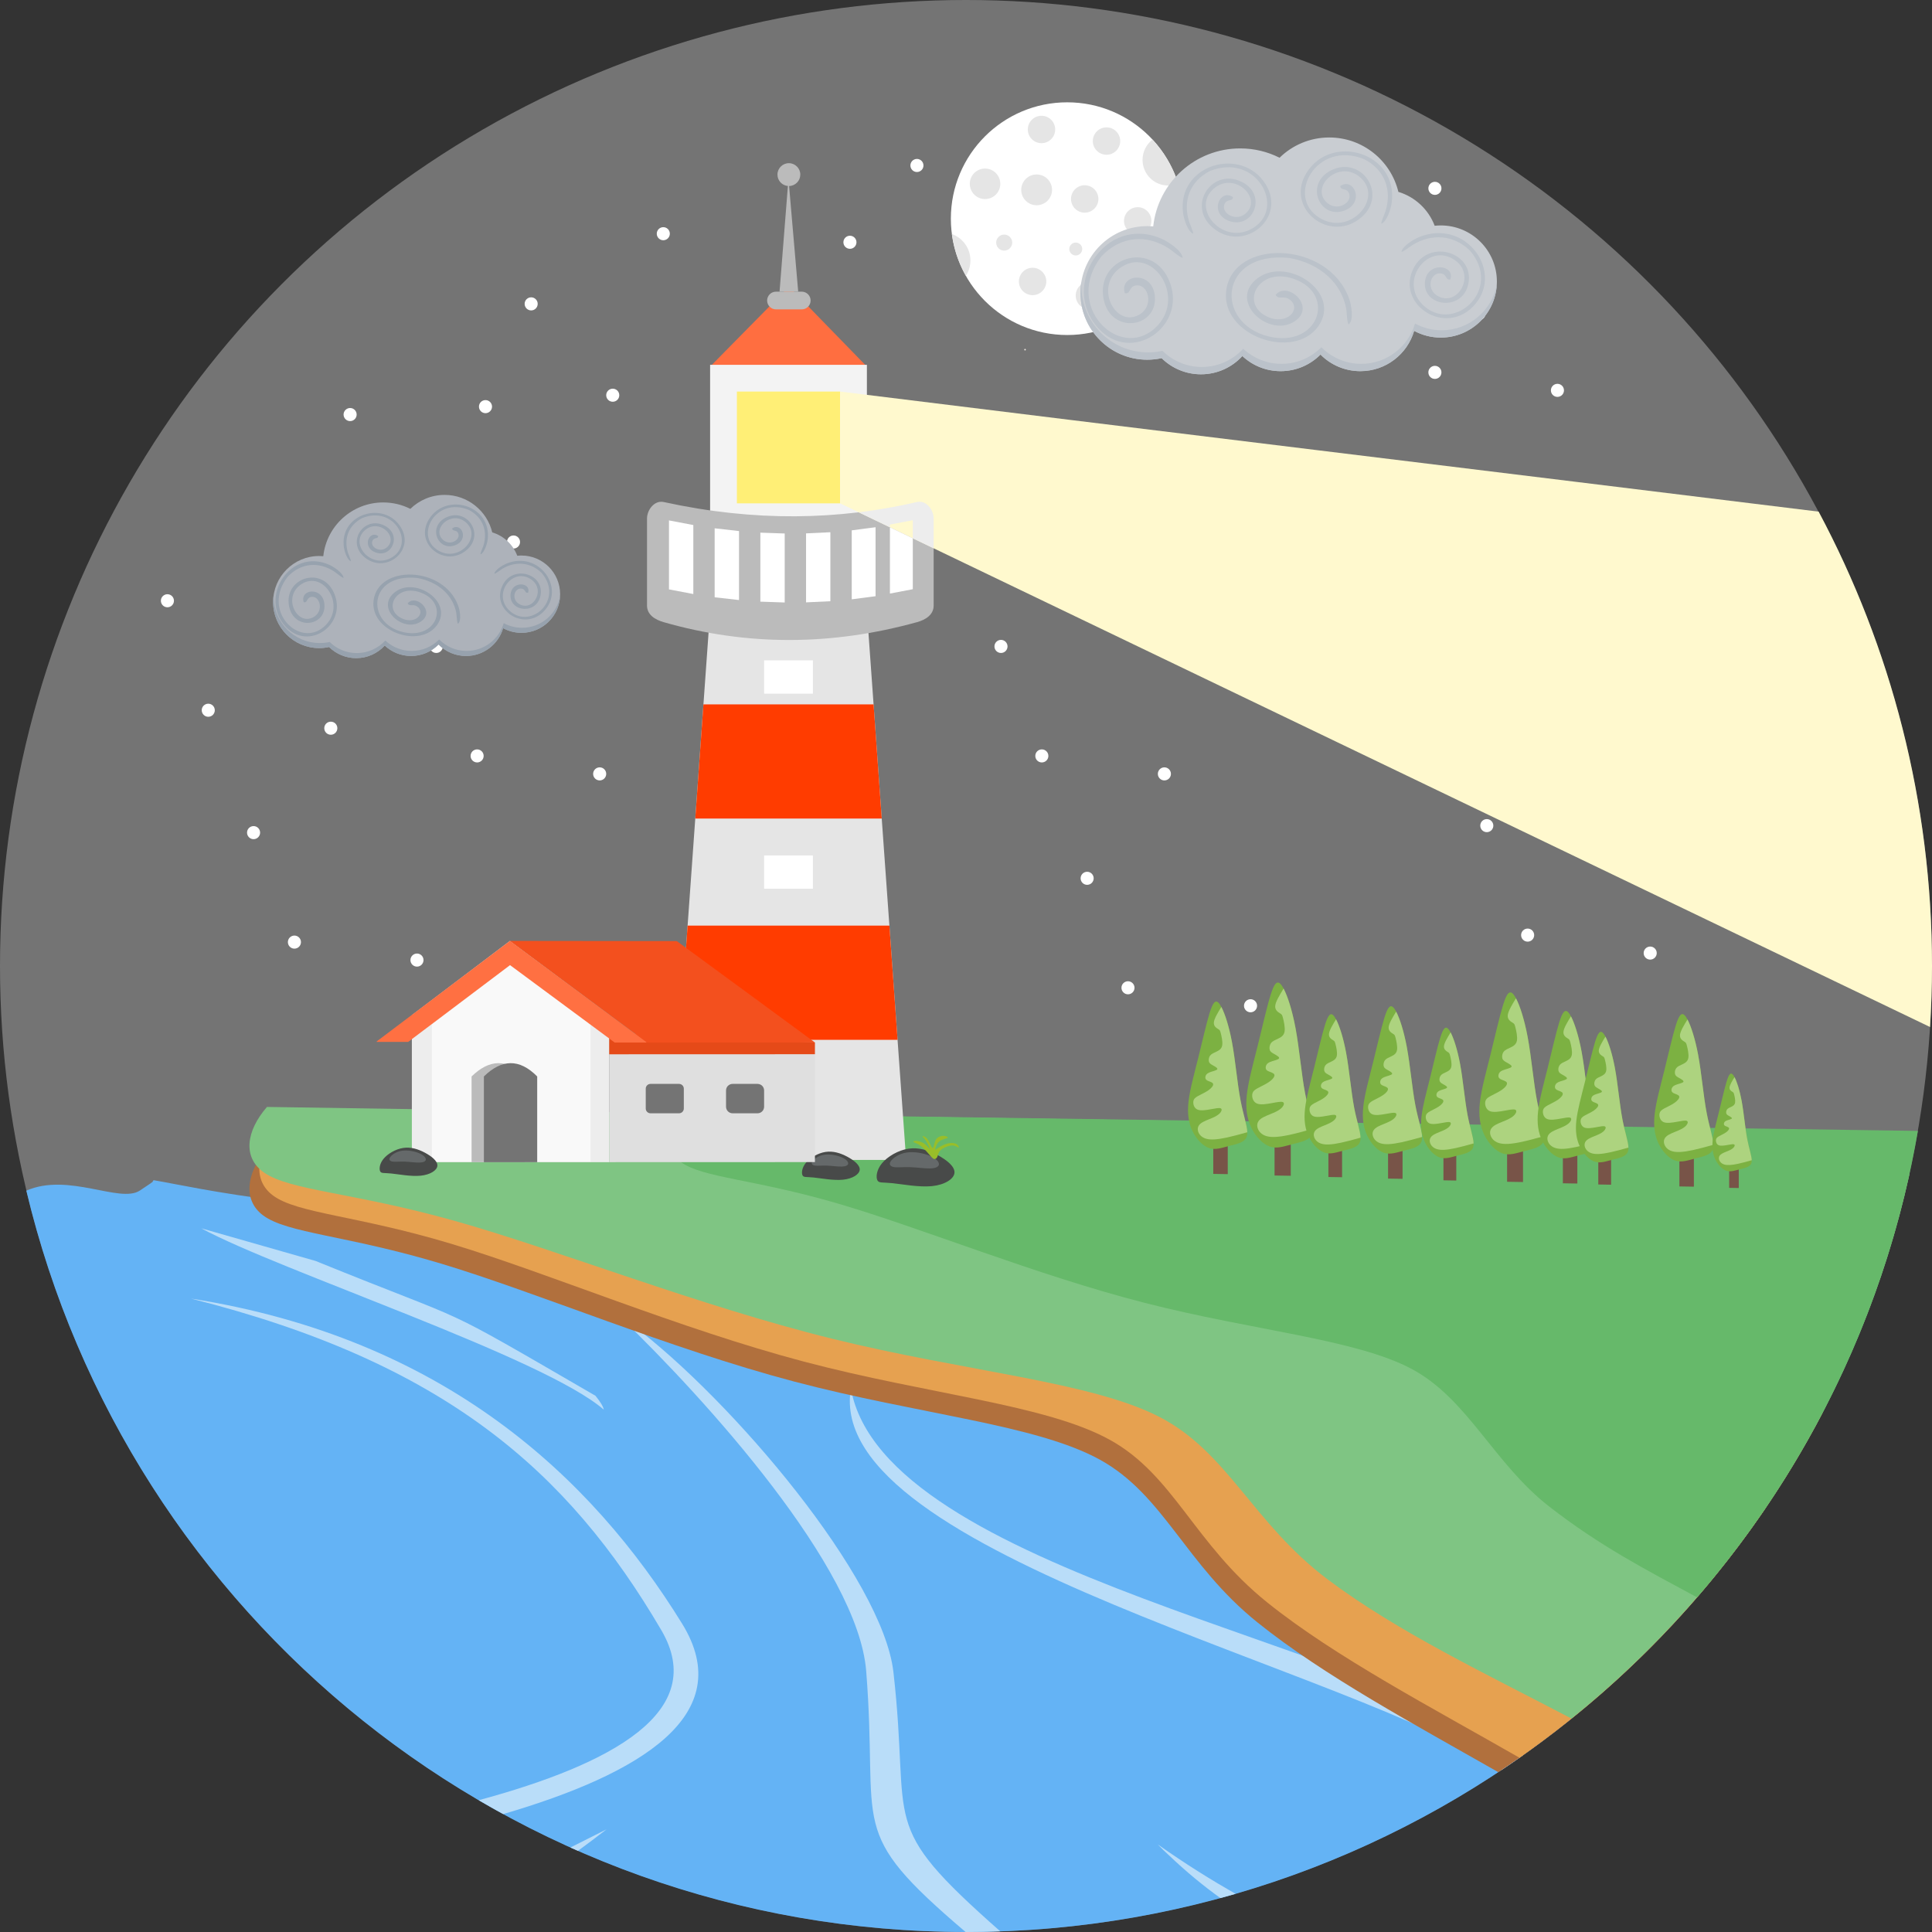 <?xml version="1.0" encoding="iso-8859-1"?>
<!-- Generator: Adobe Illustrator 19.0.0, SVG Export Plug-In . SVG Version: 6.00 Build 0)  -->
<svg version="1.1" id="Layer_1" xmlns="http://www.w3.org/2000/svg" xmlns:xlink="http://www.w3.org/1999/xlink" x="0px" y="0px"
	 viewBox="0 0 511.999 511.999" style="enable-background:new 0 0 511.999 511.999;" xml:space="preserve">
<rect x="0" y="0" width="511.999" height="511.999" fill="#333333" stroke="none"/>
<circle style="fill:#747474;" cx="255.999" cy="255.999" r="255.999"/>
<path style="fill:#FF6E40;" d="M188.187,97.156c13.85,0,27.699,0,41.55,0l-20.648-21.209L188.187,97.156z"/>
<g>
	<path style="fill:#BBBBBB;" d="M205.642,77.294h6.835c1.292,0,2.345,1.054,2.345,2.346v0.002c0,1.292-1.053,2.346-2.345,2.346
		h-6.835c-1.292,0-2.346-1.054-2.346-2.346V79.64C203.297,78.348,204.35,77.294,205.642,77.294z"/>
	<path style="fill:#BBBBBB;" d="M209.117,49.298l2.414,27.996h-4.943l2.211-28.008c-1.548-0.133-2.765-1.432-2.765-3.014
		c0-1.672,1.354-3.026,3.026-3.026c1.672,0,3.026,1.354,3.026,3.026C212.086,47.924,210.762,49.266,209.117,49.298z"/>
</g>
<path style="fill:#FFFFFF;" d="M282.822,27.114c17.028,0,30.834,13.805,30.834,30.834c0,17.029-13.806,30.834-30.834,30.834
	s-30.834-13.805-30.834-30.834C251.988,40.919,265.794,27.114,282.822,27.114z"/>
<path style="fill:#E5E5E5;" d="M255.965,73.1c-1.897-3.356-3.184-7.101-3.708-11.089c2.867,1.043,4.916,3.791,4.916,7.021
	C257.172,70.532,256.728,71.929,255.965,73.1z M276.005,37.943c-2.004,0-3.628-1.626-3.628-3.63c0-2.005,1.624-3.628,3.628-3.628
	c2.007,0,3.63,1.624,3.63,3.628C279.636,36.317,278.012,37.943,276.005,37.943z M261.048,44.669c2.231,0,4.043,1.812,4.043,4.043
	c0,2.233-1.812,4.043-4.043,4.043c-2.234,0-4.043-1.81-4.043-4.043C257.005,46.48,258.814,44.669,261.048,44.669z M274.718,54.397
	c-2.254,0-4.082-1.828-4.082-4.082c0-2.254,1.828-4.082,4.082-4.082c2.254,0,4.082,1.828,4.082,4.082
	C278.8,52.569,276.972,54.397,274.718,54.397z M293.238,41.011c-2.005,0-3.631-1.624-3.631-3.628c0-2.004,1.626-3.63,3.631-3.63
	c2.004,0,3.628,1.626,3.628,3.63C296.866,39.386,295.242,41.011,293.238,41.011z M287.454,56.355c-2.004,0-3.628-1.626-3.628-3.63
	s1.624-3.63,3.628-3.63c2.004,0,3.631,1.626,3.631,3.63S289.458,56.355,287.454,56.355z M305.435,36.991
	c3.053,3.294,5.397,7.254,6.787,11.641c-0.813,0.344-1.707,0.534-2.646,0.534c-3.75,0-6.791-3.041-6.791-6.791
	C302.785,40.182,303.823,38.232,305.435,36.991z M301.5,62.167c-2.007,0-3.63-1.626-3.63-3.63s1.624-3.628,3.63-3.628
	c2.004,0,3.628,1.624,3.628,3.628S303.504,62.167,301.5,62.167z M302.68,76.419c-2.004,0-3.63-1.626-3.63-3.63
	c0-2.005,1.626-3.628,3.63-3.628c2.004,0,3.628,1.624,3.628,3.628C306.308,74.793,304.684,76.419,302.68,76.419z M288.702,81.951
	c-2.007,0-3.63-1.624-3.63-3.628c0-2.004,1.624-3.63,3.63-3.63c2.004,0,3.628,1.626,3.628,3.63
	C292.331,80.327,290.706,81.951,288.702,81.951z M285.086,67.704c-0.946,0-1.713-0.766-1.713-1.711c0-0.944,0.767-1.711,1.713-1.711
	c0.944,0,1.711,0.768,1.711,1.711C286.796,66.938,286.029,67.704,285.086,67.704z M273.646,78.218c-2.004,0-3.628-1.624-3.628-3.628
	c0-2.005,1.624-3.631,3.628-3.631c2.005,0,3.631,1.626,3.631,3.631C277.277,76.593,275.651,78.218,273.646,78.218z M266.121,62.167
	c1.175,0,2.126,0.951,2.126,2.124c0,1.175-0.951,2.126-2.126,2.126c-1.173,0-2.124-0.951-2.124-2.126
	C263.998,63.118,264.949,62.167,266.121,62.167z"/>
<g>
	<path style="fill:#FFFFFF;" d="M225.243,62.471c0.955,0,1.729,0.774,1.729,1.732c0,0.958-0.774,1.734-1.729,1.734
		c-0.958,0-1.732-0.777-1.732-1.734C223.511,63.245,224.286,62.471,225.243,62.471z M308.572,203.354
		c0.957,0,1.736,0.776,1.736,1.734c0,0.958-0.779,1.732-1.736,1.732c-0.956,0-1.732-0.774-1.732-1.732
		C306.84,204.13,307.616,203.354,308.572,203.354z M380.266,48.185c0.958,0,1.732,0.774,1.732,1.729
		c0,0.958-0.774,1.732-1.732,1.732s-1.732-0.774-1.732-1.732C378.534,48.959,379.308,48.185,380.266,48.185z M380.263,96.952
		c0.956,0,1.73,0.776,1.73,1.731c0,0.958-0.774,1.732-1.73,1.732c-0.958,0-1.732-0.774-1.732-1.732
		C378.531,97.729,379.305,96.952,380.263,96.952z M412.737,101.717c0.958,0,1.732,0.774,1.732,1.732
		c0,0.958-0.774,1.732-1.732,1.732s-1.732-0.774-1.732-1.732C411.006,102.491,411.78,101.717,412.737,101.717z M391.927,81.385
		c0.958,0,1.732,0.774,1.732,1.73c0,0.958-0.774,1.732-1.732,1.732c-0.955,0-1.73-0.774-1.73-1.732
		C390.197,82.159,390.972,81.385,391.927,81.385z M136.085,141.905c0.958,0,1.732,0.774,1.732,1.732
		c0,0.956-0.774,1.734-1.732,1.734c-0.955,0-1.729-0.778-1.729-1.734C134.356,142.68,135.13,141.905,136.085,141.905z
		 M158.921,203.354c0.958,0,1.732,0.776,1.732,1.734c0,0.958-0.774,1.732-1.732,1.732c-0.956,0-1.734-0.774-1.734-1.732
		C157.186,204.13,157.965,203.354,158.921,203.354z M78.025,247.934c0.958,0,1.734,0.779,1.734,1.736
		c0,0.956-0.776,1.732-1.734,1.732c-0.958,0-1.732-0.776-1.732-1.732C76.293,248.712,77.067,247.934,78.025,247.934z
		 M67.199,218.923c0.958,0,1.732,0.774,1.732,1.732c0,0.955-0.774,1.734-1.732,1.734c-0.955,0-1.731-0.779-1.731-1.734
		C65.468,219.698,66.244,218.923,67.199,218.923z M110.503,252.698c0.958,0,1.732,0.774,1.732,1.732
		c0,0.958-0.774,1.734-1.732,1.734c-0.958,0-1.732-0.776-1.732-1.734C108.772,253.473,109.546,252.698,110.503,252.698z
		 M55.192,186.488c0.958,0,1.732,0.774,1.732,1.73c0,0.958-0.774,1.736-1.732,1.736c-0.956,0-1.73-0.778-1.73-1.736
		C53.462,187.262,54.236,186.488,55.192,186.488z M44.369,157.475c0.955,0,1.729,0.774,1.729,1.732c0,0.955-0.774,1.729-1.729,1.729
		c-0.958,0-1.732-0.774-1.732-1.729C42.637,158.249,43.411,157.475,44.369,157.475z M87.668,191.25c0.958,0,1.734,0.774,1.734,1.732
		s-0.776,1.732-1.734,1.732s-1.732-0.774-1.732-1.732S86.711,191.25,87.668,191.25z M126.444,198.594
		c0.955,0,1.729,0.774,1.729,1.73c0,0.957-0.774,1.731-1.729,1.731c-0.958,0-1.732-0.774-1.732-1.731
		C124.712,199.368,125.487,198.594,126.444,198.594z M115.618,169.576c0.956,0,1.732,0.779,1.732,1.736
		c0,0.955-0.776,1.732-1.732,1.732c-0.958,0-1.732-0.777-1.732-1.732C113.886,170.355,114.661,169.576,115.618,169.576z
		 M162.384,103.004c0.957,0,1.731,0.774,1.731,1.732s-0.774,1.732-1.731,1.732c-0.958,0-1.732-0.774-1.732-1.732
		S161.427,103.004,162.384,103.004z M175.781,60.201c0.956,0,1.732,0.774,1.732,1.732c0,0.955-0.776,1.734-1.732,1.734
		c-0.957,0-1.731-0.779-1.731-1.734C174.05,60.976,174.824,60.201,175.781,60.201z M128.657,106.03c0.958,0,1.736,0.774,1.736,1.732
		c0,0.957-0.779,1.734-1.736,1.734c-0.955,0-1.729-0.777-1.729-1.734C126.928,106.804,127.702,106.03,128.657,106.03z
		 M140.763,78.795c0.958,0,1.732,0.776,1.732,1.732c0,0.958-0.774,1.736-1.732,1.736c-0.955,0-1.729-0.779-1.729-1.736
		C139.033,79.571,139.808,78.795,140.763,78.795z M103.611,137.141c0.958,0,1.732,0.778,1.732,1.736c0,0.956-0.774,1.73-1.732,1.73
		c-0.958,0-1.732-0.774-1.732-1.73C101.879,137.92,102.654,137.141,103.611,137.141z M92.785,108.128
		c0.958,0,1.732,0.777,1.732,1.732c0,0.958-0.774,1.736-1.732,1.736c-0.957,0-1.734-0.779-1.734-1.736
		C91.052,108.905,91.828,108.128,92.785,108.128z M404.841,246.081c0.958,0,1.732,0.774,1.732,1.732s-0.774,1.734-1.732,1.734
		c-0.955,0-1.732-0.777-1.732-1.734S403.887,246.081,404.841,246.081z M394.016,217.068c0.958,0,1.732,0.777,1.732,1.732
		c0,0.958-0.774,1.732-1.732,1.732c-0.956,0-1.73-0.774-1.73-1.732C392.286,217.845,393.061,217.068,394.016,217.068z
		 M437.318,250.845c0.955,0,1.734,0.774,1.734,1.732c0,0.955-0.779,1.729-1.734,1.729c-0.955,0-1.732-0.774-1.732-1.729
		C435.586,251.619,436.363,250.845,437.318,250.845z M298.927,260.042c0.958,0,1.732,0.774,1.732,1.729
		c0,0.958-0.774,1.732-1.732,1.732c-0.955,0-1.729-0.774-1.729-1.732C297.198,260.816,297.973,260.042,298.927,260.042z
		 M288.105,231.029c0.955,0,1.729,0.774,1.729,1.732c0,0.955-0.774,1.729-1.729,1.729c-0.958,0-1.732-0.774-1.732-1.729
		C286.373,231.804,287.147,231.029,288.105,231.029z M331.406,264.804c0.958,0,1.732,0.774,1.732,1.732s-0.774,1.732-1.732,1.732
		c-0.955,0-1.734-0.774-1.734-1.732S330.452,264.804,331.406,264.804z M276.097,198.594c0.955,0,1.732,0.774,1.732,1.73
		c0,0.957-0.777,1.731-1.732,1.731c-0.958,0-1.732-0.774-1.732-1.731C274.365,199.368,275.14,198.594,276.097,198.594z
		 M265.272,169.576c0.958,0,1.732,0.779,1.732,1.736c0,0.955-0.774,1.732-1.732,1.732c-0.958,0-1.734-0.777-1.734-1.732
		C263.537,170.355,264.314,169.576,265.272,169.576z M242.996,42.119c0.958,0,1.732,0.774,1.732,1.732
		c0,0.958-0.774,1.734-1.732,1.734c-0.956,0-1.732-0.776-1.732-1.734C241.264,42.893,242.04,42.119,242.996,42.119z"/>
	<path style="fill:#FFFFFF;" d="M347.789,43.42c0.958,0,1.732,0.774,1.732,1.732c0,0.955-0.774,1.732-1.732,1.732
		s-1.732-0.777-1.732-1.732C346.057,44.195,346.832,43.42,347.789,43.42z"/>
	<path style="fill:#FFFFFF;" d="M359.451,76.621c0.958,0,1.732,0.776,1.732,1.731c0,0.958-0.774,1.734-1.732,1.734
		s-1.732-0.777-1.732-1.734C357.719,77.397,358.493,76.621,359.451,76.621z"/>
</g>
<path style="fill:#C9CDD2;" d="M328.664,39.329c3.752,0,7.296,0.892,10.43,2.474c3.397-3.324,8.044-5.371,13.173-5.371
	c8.881,0,16.325,6.146,18.316,14.415c4.434,1.333,7.996,4.682,9.62,8.983c0.534-0.057,1.074-0.089,1.622-0.089
	c8.207,0,14.862,6.654,14.862,14.861c0,8.208-6.655,14.86-14.862,14.86c-2.554,0-4.959-0.646-7.06-1.783
	c-1.805,6.176-7.506,10.683-14.264,10.683c-4.13,0-7.866-1.684-10.557-4.403c-2.693,2.719-6.43,4.403-10.56,4.403
	c-3.924,0-7.493-1.521-10.147-4.006c-2.719,2.971-6.624,4.836-10.968,4.836c-4.064,0-7.747-1.632-10.429-4.275
	c-1.228,0.27-2.501,0.412-3.812,0.412c-9.774,0-17.7-7.926-17.7-17.702c0-9.777,7.926-17.7,17.7-17.7
	c0.536,0,1.062,0.025,1.587,0.071C306.869,48.377,316.71,39.329,328.664,39.329z"/>
<g>
	<path style="fill:#BBC2CA;" d="M396.664,75.409c-0.419,7.832-6.901,14.053-14.839,14.053c-2.554,0-4.959-0.646-7.06-1.783
		c-1.805,6.176-7.506,10.683-14.264,10.683c-4.13,0-7.866-1.684-10.557-4.403c-2.693,2.719-6.43,4.403-10.56,4.403
		c-3.924,0-7.493-1.521-10.147-4.006c-2.719,2.971-6.624,4.836-10.968,4.836c-4.064,0-7.747-1.632-10.429-4.275
		c-1.228,0.27-2.501,0.412-3.812,0.412c-9.774,0-17.7-7.926-17.7-17.702c0-1.056,0.092-2.091,0.27-3.1
		c-0.026,0.385-0.039,0.772-0.039,1.161c0,9.777,7.926,17.702,17.702,17.702c1.308,0,2.584-0.142,3.809-0.412
		c2.685,2.643,6.366,4.274,10.43,4.274c4.343,0,8.251-1.864,10.967-4.835c2.655,2.485,6.224,4.006,10.15,4.006
		c4.128,0,7.864-1.684,10.558-4.403c2.694,2.719,6.427,4.405,10.557,4.405c6.758,0,12.461-4.51,14.266-10.685
		c2.098,1.136,4.504,1.782,7.058,1.782C389.327,87.524,395.377,82.304,396.664,75.409z"/>
	<path style="fill:#BBC2CA;" d="M389.563,66.42c8.675,10.157-3.837,21.642-11.934,14.882c-7.293-6.091,0.215-16.9,7.408-12.697
		c6.377,3.727,1.626,12.548-3.715,9.994c-3.736-1.789-2.238-6.655,0.655-6.121c1.533,0.284,1.068,1.855,2.378,1.571
		c1.365-3.994-6.347-4.812-6.739,0.77c-0.472,6.762,10.745,7.852,11.63-0.398c0.857-7.994-11.423-11.323-14.992-2.568
		c-3.702,9.08,8.553,17.006,16.046,9.454c8.716-8.782-1.622-23.687-14.293-18.446c-1.34,0.554-4.356,2.337-4.611,3.866
		c0.245,0.208,2.435-1.51,2.999-1.851C379.457,61.812,385.284,62.238,389.563,66.42z"/>
	<path style="fill:#BBC2CA;" d="M291.932,67.898c-10.262,13.027,4.538,27.76,14.112,19.088c8.627-7.809-0.254-21.676-8.761-16.284
		c-7.541,4.781-1.922,16.094,4.395,12.818c4.418-2.292,2.646-8.534-0.776-7.85c-1.81,0.364-1.26,2.38-2.811,2.016
		c-1.615-5.127,7.509-6.173,7.969,0.987c0.559,8.675-12.706,10.071-13.753-0.513c-1.014-10.253,13.51-14.523,17.732-3.292
		c4.375,11.646-10.118,21.811-18.98,12.124c-10.306-11.265,1.92-30.383,16.908-23.66c1.585,0.713,5.154,2.997,5.454,4.959
		c-0.291,0.268-2.879-1.936-3.549-2.375C303.882,61.986,296.99,62.533,291.932,67.898z"/>
	<path style="fill:#BBC2CA;" d="M320.581,45.349c12.262-5.015,20.32,9.586,11.556,15.033c-7.893,4.906-16.588-4.959-10.578-10.308
		c5.328-4.739,12.781,2.064,8.876,6.194c-2.733,2.888-7.135,0.154-5.857-2.323c0.675-1.31,2.105-0.444,2.164-1.715
		c-3.58-2.366-6.391,4.409-0.994,6.338c6.537,2.336,10.527-7.543,2.629-10.674c-7.649-3.033-14.119,7.181-6.425,12.891
		c7.981,5.921,18.973-2.974,13.483-11.907c-6.384-10.393-23.752-5.207-21.885,7.779c0.199,1.374,1.168,4.616,2.609,5.278
		c0.27-0.163-0.855-2.637-1.042-3.246C313.416,53.227,315.352,48.055,320.581,45.349z"/>
	<path style="fill:#BBC2CA;" d="M361.544,42.192c-12.642-5.172-20.953,9.886-11.916,15.503c8.141,5.06,17.109-5.115,10.91-10.628
		c-5.497-4.891-13.18,2.125-9.153,6.384c2.817,2.98,7.358,0.16,6.038-2.394c-0.696-1.351-2.169-0.458-2.231-1.768
		c3.69-2.442,6.59,4.544,1.023,6.535c-6.741,2.408-10.855-7.778-2.712-11.009c7.889-3.127,14.564,7.408,6.627,13.295
		c-8.23,6.107-19.565-3.067-13.904-12.28c6.584-10.716,24.493-5.367,22.567,8.024c-0.204,1.416-1.203,4.76-2.689,5.443
		c-0.28-0.167,0.88-2.719,1.077-3.346C368.936,50.315,366.938,44.983,361.544,42.192z"/>
	<path style="fill:#BBC2CA;" d="M341.669,68.363c-18.643-1.929-19.947,17.28-5.48,20.79c13.029,3.161,18.039-10.828,7.131-15.08
		c-9.671-3.768-14.976,6.332-7.488,9.843c5.238,2.456,9.16-2.038,6.02-4.476c-1.661-1.287-2.944,0.144-3.801-1.289
		c3.102-3.821,10.817,3.058,5.141,6.94c-6.877,4.705-17.988-5.358-9.873-11.394c7.864-5.846,22.336,3.83,16.053,12.752
		c-6.514,9.254-25.923,2.492-24.416-9.433c1.752-13.872,26.99-13.336,32.563,2.101c0.588,1.633,1.34,5.644-0.085,6.849
		c-0.442-0.103-0.529-3.282-0.659-4.036C355.593,75.15,349.969,69.834,341.669,68.363z"/>
</g>
<path style="fill:#747474;" d="M374.44,449.825c11.845,4.922,21.986,9.957,29.153,15.347l-0.176,0.126l-0.09,0.062l-0.089,0.061
	l-0.09,0.065l-0.089,0.061l-0.087,0.062l-0.09,0.062l-0.089,0.064l-0.09,0.062l-0.03,0.02
	C393.558,460.586,383.903,455.263,374.44,449.825z"/>
<path style="fill:#64B3F5;" d="M40.736,312.768c-1.099,0.829,1.828-0.873-3.683,2.746c-5.28,3.466-18.951-4.879-30.078,0.023
	c26.839,112.669,128.14,196.462,249.024,196.462c60.78,0,116.6-21.195,160.507-56.576c-42.152-23.231-91.742-65.769-110.745-75.057
	c-17.438-8.524-50.334-11.785-84.923-20.3c-34.586-8.514-70.869-22.278-97.285-29.585c-22.283-6.162-40.134-8.32-48.146-12.044
	C56.019,315.954,47.481,313.909,40.736,312.768z"/>
<path style="fill:#B9DDF9;" d="M167.453,351.012c26.693,20.086,66.49,67.31,69.312,92.106c4.746,41.664-4.67,39.598,28.312,68.703
	c-3.014,0.105-6.037,0.179-9.078,0.179l-0.109-0.003c-32.028-27.272-22.954-26.699-26.345-69.197
	c-2.181-27.32-42.232-71.736-65.846-94.44C164.796,348.937,166.058,349.837,167.453,351.012z M403.604,465.179
	c-1.894,1.338-3.811,2.648-5.742,3.935c-36.916-26.26-179.826-57.132-172.367-101.112
	C234.307,416.546,364.101,435.456,403.604,465.179z M327.441,501.884c-1.335,0.387-2.675,0.758-4.019,1.124
	c-4.341-3.108-8.908-6.821-13.735-11.423c-0.985-0.894-1.931-1.817-2.834-2.776C314.277,494.047,321.115,498.278,327.441,501.884z
	 M153.173,490.49c-0.669-0.293-1.345-0.577-2.011-0.877c3.214-1.617,6.421-3.225,9.584-4.829
	C158.144,486.798,155.62,488.692,153.173,490.49z M133.346,480.75c-2.181-1.193-4.339-2.424-6.478-3.676
	c35.255-9.557,61.05-23.468,48.388-45.066c-24.851-42.388-57.664-70.998-124.66-87.88c67.005,10.551,106.207,47.278,130.189,86.194
	C195.68,454.493,169.707,470.104,133.346,480.75z M53.339,325.517c0.146,0.025,30.156,8.622,30.305,8.652
	c44.133,17.936,29.865,10.046,74.156,35.718c1.281,1.572,2.057,2.836,2.211,3.688C144.189,359.757,74.17,336.801,53.339,325.517z"/>
<path style="fill:#B1703D;" d="M70.445,304.689l414.168,6.75c2.21,29.95-3.841,60.859-16.839,88.42
	c-18.792,27.612-42.843,51.345-70.711,69.782c-21.916-12.511-46.128-25.471-63.842-39.703
	c-19.079-15.329-24.736-33.718-41.701-43.089c-16.962-9.373-48.059-12.005-81.115-20.741c-33.056-8.739-68.07-23.577-93.373-31.196
	c-25.302-7.618-40.894-8.015-47.347-12.857C64.384,318.075,65.252,311.095,70.445,304.689z"/>
<path style="fill:#E6A150;" d="M73.056,299.415l433.296,7.335c-8.902,27.737-15.746,49.363-23.493,67.94
	c-19.096,36.425-46.703,67.678-80.183,91.13c-22.702-13.032-48.756-26.622-66.845-41.158
	c-19.395-15.581-24.737-33.716-41.698-43.086c-16.964-9.374-48.062-12.006-81.118-20.742c-33.056-8.739-68.068-23.579-93.37-31.196
	c-25.305-7.618-40.895-8.015-47.348-12.857C66.998,312.802,67.866,305.822,73.056,299.415z"/>
<path style="fill:#7FC583;" d="M70.75,293.348l436.782,6.655l-0.013,0.091l-0.138,0.836l-0.137,0.832l-0.042,0.233l-0.849,4.755
	c-0.099,1.574-0.239,3.157-0.404,4.744c-12.761,57.726-45.004,108.119-89.476,143.952c-22.29-11.694-46.007-22.909-64.57-36.849
	c-19.853-14.907-26.468-33.716-44.617-43.089c-18.149-9.374-51.422-12.006-86.789-20.742c-35.368-8.737-72.83-23.577-99.903-31.196
	c-27.073-7.618-43.753-8.015-50.657-12.857C64.265,306.734,65.193,299.754,70.75,293.348z"/>
<path style="fill:#66B96A;" d="M179.958,295.013l328.31,4.682c-8.044,46.77-28.766,89.204-58.514,123.625
	c-13.615-7.355-25.714-13.581-39.206-24.083c-14.657-11.41-21.587-28.505-36.391-36.428c-14.804-7.924-41.943-10.15-70.792-17.537
	c-28.848-7.385-59.405-19.933-81.487-26.372c-22.081-6.441-35.69-6.775-41.32-10.871
	C176.403,305.007,176.592,299.938,179.958,295.013z"/>
<polygon style="fill:#785448;" points="321.527,300.664 325.366,300.726 325.366,311.155 321.527,311.093 "/>
<path style="fill:#7CB142;" d="M320.448,304.256c1.679,0.563,3.358-0.078,5.319-0.582c1.961-0.501,4.199-0.866,4.68-2.597
	c0.479-1.73-0.8-4.827-1.679-9.387c-0.882-4.561-1.361-10.585-2.282-15.512c-0.919-4.93-2.279-8.762-3.319-10.15
	c-1.04-1.388-1.759-0.33-2.641,2.531c-0.88,2.859-1.919,7.523-2.998,11.851c-1.082,4.327-2.199,8.32-2.561,11.557
	c-0.359,3.237,0.042,5.717,1.082,7.839C317.088,301.929,318.767,303.695,320.448,304.256z"/>
<path style="fill:#ADD37F;" d="M330.55,300.057c-0.053-1.823-1.056-4.595-1.782-8.367c-0.882-4.561-1.361-10.585-2.282-15.512
	c-0.776-4.167-1.869-7.548-2.815-9.335c-0.955,1.56-1.91,3.118-1.986,4.13c-0.078,1.012,0.721,1.477,1.152,1.743
	c0.428,0.266,0.49,0.334,0.689,1.113c0.2,0.781,0.541,2.275,0.369,3.216c-0.169,0.942-0.85,1.331-1.51,1.647
	c-0.66,0.314-1.299,0.555-1.67,1.024c-0.369,0.472-0.47,1.173-0.33,1.634c0.14,0.462,0.52,0.685,1.091,1.003
	c0.57,0.319,1.331,0.733,1.099,1.047c-0.229,0.314-1.45,0.527-2.16,0.843c-0.71,0.314-0.909,0.729-0.969,1.111
	c-0.059,0.385,0.021,0.735,0.499,0.994c0.481,0.259,1.361,0.423,1.531,0.852c0.169,0.431-0.369,1.122-1.2,1.711
	c-0.83,0.589-1.949,1.072-2.728,1.503c-0.781,0.428-1.221,0.806-1.301,1.507c-0.08,0.701,0.199,1.725,1.07,2.114
	c0.871,0.392,2.329,0.147,3.551-0.075c1.219-0.222,2.199-0.424,2.618-0.25c0.421,0.174,0.282,0.724-0.129,1.209
	c-0.41,0.485-1.09,0.909-2.1,1.345c-1.01,0.435-2.35,0.882-3.09,1.496c-0.74,0.614-0.88,1.397-0.621,2.162
	c0.261,0.765,0.921,1.512,2.08,1.849c1.161,0.337,2.822,0.261,5.461-0.305C326.635,301.133,328.523,300.63,330.55,300.057z"/>
<polygon style="fill:#785448;" points="337.768,299.844 342.067,299.915 342.067,311.593 337.768,311.521 "/>
<path style="fill:#7CB142;" d="M336.56,303.866c1.881,0.63,3.761-0.087,5.956-0.65c2.195-0.564,4.703-0.971,5.239-2.91
	c0.538-1.938-0.894-5.403-1.881-10.509c-0.985-5.108-1.521-11.851-2.552-17.372c-1.031-5.518-2.554-9.808-3.718-11.361
	c-1.163-1.555-1.97-0.371-2.954,2.834c-0.985,3.202-2.151,8.422-3.361,13.269c-1.209,4.844-2.462,9.316-2.865,12.94
	c-0.403,3.624,0.046,6.4,1.209,8.778C332.797,301.259,334.679,303.236,336.56,303.866z"/>
<path style="fill:#ADD37F;" d="M347.869,299.164c-0.057-2.041-1.179-5.145-1.995-9.366c-0.985-5.108-1.521-11.851-2.552-17.372
	c-0.87-4.664-2.094-8.45-3.154-10.45c-1.068,1.748-2.137,3.493-2.224,4.625c-0.084,1.134,0.811,1.654,1.292,1.952
	c0.481,0.297,0.547,0.373,0.772,1.248c0.224,0.872,0.605,2.545,0.414,3.598c-0.19,1.054-0.953,1.492-1.69,1.844
	c-0.74,0.353-1.457,0.621-1.872,1.148c-0.412,0.526-0.524,1.312-0.369,1.827c0.156,0.518,0.582,0.768,1.221,1.125
	c0.639,0.357,1.489,0.82,1.233,1.171c-0.259,0.353-1.624,0.591-2.419,0.944c-0.795,0.353-1.02,0.815-1.086,1.246
	c-0.067,0.429,0.022,0.822,0.559,1.113c0.538,0.289,1.523,0.472,1.713,0.953c0.191,0.481-0.414,1.258-1.345,1.915
	c-0.927,0.659-2.183,1.2-3.055,1.682c-0.873,0.481-1.365,0.905-1.455,1.688c-0.092,0.786,0.222,1.932,1.198,2.369
	c0.973,0.437,2.607,0.165,3.974-0.085c1.365-0.249,2.462-0.474,2.932-0.279c0.472,0.195,0.314,0.809-0.144,1.354
	c-0.458,0.545-1.221,1.019-2.352,1.505c-1.129,0.487-2.629,0.987-3.459,1.674c-0.829,0.689-0.985,1.566-0.694,2.423
	c0.291,0.855,1.031,1.691,2.329,2.069c1.299,0.376,3.157,0.293,6.114-0.342C343.489,300.368,345.602,299.807,347.869,299.164z"/>
<polygon style="fill:#785448;" points="352.038,302.069 355.664,302.125 355.664,311.977 352.038,311.918 "/>
<path style="fill:#7CB142;" d="M351.019,305.461c1.587,0.531,3.173-0.076,5.023-0.55c1.851-0.474,3.967-0.82,4.421-2.453
	c0.454-1.635-0.756-4.558-1.587-8.867c-0.829-4.306-1.283-9.996-2.153-14.653c-0.868-4.655-2.153-8.276-3.136-9.586
	c-0.981-1.31-1.661-0.312-2.492,2.391c-0.832,2.701-1.814,7.106-2.834,11.195c-1.022,4.086-2.077,7.859-2.419,10.914
	c-0.339,3.058,0.039,5.399,1.022,7.406C347.844,303.261,349.431,304.929,351.019,305.461z"/>
<path style="fill:#ADD37F;" d="M360.559,301.493c-0.05-1.723-0.994-4.339-1.684-7.903c-0.829-4.306-1.283-9.996-2.153-14.653
	c-0.733-3.933-1.763-7.128-2.66-8.815c-0.902,1.473-1.802,2.946-1.876,3.901c-0.073,0.955,0.683,1.392,1.088,1.644
	c0.405,0.253,0.462,0.317,0.653,1.054c0.187,0.738,0.508,2.147,0.348,3.036c-0.16,0.891-0.801,1.257-1.424,1.555
	c-0.623,0.297-1.228,0.524-1.578,0.969c-0.351,0.444-0.444,1.107-0.312,1.544c0.133,0.435,0.491,0.646,1.029,0.948
	c0.538,0.3,1.258,0.69,1.04,0.987c-0.218,0.295-1.37,0.497-2.041,0.795c-0.669,0.297-0.859,0.687-0.916,1.051
	c-0.055,0.362,0.02,0.694,0.474,0.939c0.451,0.243,1.283,0.398,1.443,0.804c0.163,0.406-0.348,1.06-1.134,1.615
	c-0.783,0.557-1.839,1.012-2.577,1.418c-0.737,0.408-1.152,0.763-1.228,1.424c-0.075,0.662,0.188,1.629,1.01,1.998
	s2.201,0.14,3.353-0.071c1.152-0.211,2.078-0.401,2.474-0.236c0.396,0.165,0.266,0.683-0.121,1.143
	c-0.387,0.458-1.031,0.859-1.984,1.269c-0.955,0.412-2.219,0.834-2.918,1.413c-0.701,0.58-0.832,1.32-0.586,2.044
	c0.245,0.721,0.869,1.427,1.965,1.743c1.095,0.319,2.664,0.25,5.156-0.286C356.864,302.51,358.647,302.036,360.559,301.493z"/>
<polygon style="fill:#785448;" points="367.85,301.91 371.689,301.972 371.689,312.401 367.85,312.339 "/>
<path style="fill:#7CB142;" d="M366.771,305.502c1.679,0.564,3.358-0.078,5.319-0.582c1.961-0.502,4.199-0.866,4.68-2.598
	c0.481-1.729-0.799-4.826-1.679-9.387c-0.879-4.561-1.36-10.585-2.281-15.512c-0.919-4.93-2.279-8.762-3.319-10.15
	c-1.04-1.388-1.759-0.33-2.639,2.532c-0.882,2.858-1.922,7.522-3.001,11.851c-1.081,4.327-2.199,8.319-2.561,11.556
	c-0.359,3.237,0.042,5.718,1.082,7.839C363.411,303.174,365.09,304.941,366.771,305.502z"/>
<path style="fill:#ADD37F;" d="M376.873,301.303c-0.053-1.823-1.054-4.595-1.783-8.367c-0.879-4.561-1.36-10.585-2.281-15.512
	c-0.777-4.167-1.869-7.548-2.815-9.334c-0.955,1.56-1.91,3.12-1.986,4.13c-0.078,1.012,0.721,1.477,1.152,1.743
	c0.431,0.266,0.49,0.334,0.689,1.113c0.199,0.781,0.541,2.275,0.371,3.216c-0.172,0.941-0.85,1.331-1.512,1.647
	c-0.659,0.314-1.299,0.554-1.67,1.024c-0.369,0.472-0.47,1.173-0.33,1.633c0.14,0.463,0.52,0.685,1.09,1.006
	c0.57,0.316,1.331,0.731,1.1,1.045c-0.229,0.314-1.45,0.527-2.16,0.843c-0.708,0.314-0.909,0.729-0.969,1.111
	c-0.059,0.384,0.02,0.735,0.499,0.994c0.481,0.259,1.36,0.424,1.53,0.852c0.172,0.431-0.369,1.122-1.2,1.711
	c-0.829,0.588-1.949,1.072-2.728,1.502c-0.781,0.429-1.221,0.807-1.301,1.508c-0.08,0.701,0.199,1.725,1.07,2.114
	c0.871,0.392,2.329,0.146,3.551-0.076c1.221-0.222,2.199-0.423,2.62-0.249c0.419,0.174,0.28,0.723-0.131,1.209
	c-0.41,0.485-1.09,0.909-2.1,1.344c-1.01,0.435-2.35,0.882-3.09,1.496c-0.739,0.613-0.879,1.397-0.618,2.162
	c0.259,0.766,0.918,1.512,2.079,1.849c1.159,0.336,2.82,0.263,5.459-0.305C372.961,302.38,374.846,301.876,376.873,301.303z"/>
<polygon style="fill:#785448;" points="382.526,303.56 385.928,303.617 385.928,312.855 382.526,312.797 "/>
<path style="fill:#7CB142;" d="M381.571,306.741c1.488,0.499,2.976-0.069,4.711-0.515c1.736-0.444,3.72-0.768,4.146-2.3
	c0.426-1.532-0.708-4.276-1.488-8.315c-0.779-4.041-1.205-9.376-2.018-13.741c-0.816-4.366-2.021-7.763-2.941-8.991
	c-0.921-1.23-1.56-0.293-2.339,2.242c-0.779,2.534-1.699,6.663-2.657,10.498c-0.958,3.832-1.949,7.369-2.268,10.237
	c-0.318,2.865,0.037,5.062,0.958,6.943C378.596,304.679,380.082,306.244,381.571,306.741z"/>
<path style="fill:#ADD37F;" d="M390.518,303.023c-0.046-1.617-0.932-4.07-1.578-7.412c-0.779-4.041-1.205-9.376-2.018-13.741
	c-0.69-3.69-1.657-6.686-2.495-8.269c-0.845,1.381-1.693,2.763-1.761,3.66c-0.067,0.896,0.641,1.308,1.022,1.542
	c0.381,0.236,0.435,0.295,0.611,0.987c0.177,0.692,0.479,2.013,0.328,2.85c-0.151,0.834-0.754,1.177-1.337,1.457
	c-0.584,0.28-1.152,0.493-1.48,0.909s-0.415,1.038-0.291,1.446c0.123,0.41,0.46,0.607,0.964,0.891
	c0.507,0.282,1.18,0.648,0.976,0.925c-0.204,0.278-1.285,0.468-1.915,0.747c-0.628,0.277-0.804,0.644-0.859,0.985
	c-0.052,0.339,0.018,0.651,0.444,0.88c0.424,0.229,1.205,0.376,1.354,0.756c0.151,0.381-0.328,0.994-1.063,1.514
	c-0.735,0.522-1.727,0.951-2.416,1.331c-0.692,0.381-1.082,0.715-1.152,1.335c-0.071,0.621,0.176,1.528,0.948,1.874
	c0.77,0.346,2.063,0.131,3.142-0.066c1.082-0.197,1.949-0.376,2.321-0.222c0.373,0.153,0.249,0.641-0.115,1.072
	c-0.362,0.431-0.964,0.807-1.86,1.191c-0.894,0.385-2.083,0.779-2.737,1.324s-0.779,1.239-0.55,1.917
	c0.231,0.676,0.816,1.338,1.845,1.635c1.028,0.298,2.497,0.234,4.835-0.27C387.055,303.976,388.725,303.53,390.518,303.023z"/>
<polygon style="fill:#785448;" points="399.394,301.72 403.614,301.789 403.614,313.249 399.394,313.18 "/>
<path style="fill:#7CB142;" d="M398.208,305.667c1.847,0.619,3.692-0.084,5.846-0.639c2.153-0.552,4.616-0.953,5.143-2.854
	c0.527-1.901-0.88-5.303-1.847-10.314c-0.966-5.012-1.493-11.632-2.506-17.047c-1.01-5.417-2.503-9.63-3.646-11.153
	c-1.143-1.525-1.936-0.361-2.902,2.781c-0.967,3.143-2.11,8.267-3.296,13.022c-1.186,4.755-2.417,9.144-2.813,12.701
	c-0.396,3.555,0.044,6.281,1.187,8.615C394.515,303.11,396.361,305.051,398.208,305.667z"/>
<path style="fill:#ADD37F;" d="M409.308,301.054c-0.057-2.004-1.159-5.049-1.959-9.194c-0.966-5.012-1.493-11.632-2.506-17.047
	c-0.854-4.579-2.052-8.294-3.094-10.257c-1.049,1.714-2.098,3.427-2.183,4.54c-0.085,1.111,0.795,1.622,1.267,1.912
	c0.474,0.293,0.54,0.369,0.758,1.225c0.22,0.859,0.594,2.499,0.408,3.532c-0.188,1.035-0.935,1.464-1.659,1.81
	c-0.726,0.348-1.43,0.612-1.837,1.127c-0.406,0.518-0.515,1.287-0.362,1.796c0.154,0.506,0.57,0.752,1.198,1.102
	c0.625,0.351,1.461,0.804,1.207,1.15c-0.252,0.344-1.592,0.58-2.373,0.925c-0.779,0.346-0.998,0.802-1.065,1.221
	c-0.067,0.421,0.023,0.809,0.549,1.093c0.527,0.286,1.494,0.468,1.682,0.937c0.188,0.472-0.408,1.235-1.32,1.88
	c-0.911,0.646-2.141,1.178-2.998,1.649c-0.857,0.474-1.343,0.887-1.43,1.659c-0.087,0.77,0.22,1.895,1.175,2.323
	c0.958,0.429,2.561,0.16,3.901-0.082c1.343-0.245,2.419-0.467,2.879-0.275c0.463,0.193,0.309,0.795-0.142,1.329
	c-0.451,0.536-1.198,1.001-2.309,1.477c-1.109,0.479-2.582,0.969-3.395,1.645c-0.813,0.676-0.967,1.535-0.68,2.375
	c0.284,0.841,1.01,1.661,2.283,2.032c1.276,0.369,3.1,0.289,6.002-0.334C405.009,302.235,407.082,301.683,409.308,301.054z"/>
<polygon style="fill:#785448;" points="414.174,303.156 418.013,303.218 418.013,313.648 414.174,313.586 "/>
<path style="fill:#7CB142;" d="M413.095,306.748c1.679,0.563,3.36-0.078,5.319-0.582c1.961-0.501,4.201-0.865,4.68-2.597
	c0.481-1.73-0.799-4.827-1.679-9.387c-0.88-4.561-1.361-10.585-2.281-15.512c-0.919-4.93-2.279-8.762-3.319-10.15
	s-1.759-0.33-2.639,2.531c-0.88,2.859-1.922,7.523-3.001,11.852c-1.079,4.327-2.199,8.319-2.561,11.556
	c-0.359,3.237,0.041,5.717,1.081,7.839C409.734,304.421,411.416,306.187,413.095,306.748z"/>
<path style="fill:#ADD37F;" d="M423.196,302.549c-0.052-1.823-1.053-4.595-1.782-8.367c-0.88-4.561-1.361-10.585-2.281-15.512
	c-0.777-4.167-1.867-7.548-2.815-9.335c-0.956,1.56-1.909,3.12-1.986,4.13c-0.078,1.012,0.721,1.477,1.152,1.743
	c0.431,0.266,0.491,0.334,0.69,1.113c0.202,0.781,0.541,2.275,0.371,3.216c-0.169,0.942-0.85,1.331-1.51,1.647
	c-0.66,0.314-1.301,0.555-1.67,1.024c-0.371,0.472-0.472,1.173-0.332,1.634c0.142,0.462,0.522,0.685,1.09,1.005
	c0.57,0.317,1.331,0.731,1.1,1.045c-0.229,0.314-1.448,0.527-2.158,0.843c-0.71,0.313-0.912,0.728-0.971,1.111
	c-0.059,0.385,0.02,0.735,0.499,0.994c0.481,0.259,1.36,0.423,1.53,0.852c0.172,0.431-0.369,1.122-1.2,1.711
	c-0.829,0.589-1.949,1.072-2.728,1.503c-0.781,0.428-1.221,0.807-1.301,1.507c-0.08,0.701,0.202,1.725,1.07,2.114
	c0.87,0.392,2.329,0.147,3.55-0.075c1.221-0.222,2.199-0.424,2.621-0.25c0.419,0.174,0.28,0.724-0.131,1.209
	c-0.41,0.485-1.09,0.909-2.1,1.345c-1.01,0.435-2.35,0.882-3.09,1.496c-0.74,0.614-0.88,1.397-0.619,2.162
	c0.259,0.765,0.919,1.512,2.08,1.849c1.159,0.337,2.82,0.263,5.458-0.305C419.284,303.626,421.169,303.122,423.196,302.549z"/>
<polygon style="fill:#785448;" points="423.561,304.664 426.962,304.721 426.962,313.959 423.561,313.901 "/>
<path style="fill:#7CB142;" d="M422.605,307.845c1.489,0.5,2.976-0.069,4.712-0.515c1.736-0.444,3.72-0.768,4.146-2.3
	c0.424-1.533-0.708-4.277-1.489-8.315c-0.779-4.041-1.205-9.376-2.018-13.743c-0.815-4.366-2.02-7.761-2.941-8.989
	c-0.921-1.23-1.56-0.293-2.339,2.24c-0.779,2.536-1.702,6.666-2.657,10.498c-0.958,3.834-1.949,7.371-2.268,10.239
	c-0.319,2.865,0.034,5.062,0.958,6.943C419.63,305.783,421.117,307.348,422.605,307.845z"/>
<path style="fill:#ADD37F;" d="M431.552,304.127c-0.046-1.617-0.932-4.07-1.578-7.412c-0.779-4.041-1.205-9.376-2.018-13.743
	c-0.689-3.688-1.656-6.684-2.494-8.267c-0.848,1.382-1.693,2.763-1.761,3.658c-0.069,0.898,0.641,1.308,1.022,1.544
	c0.38,0.236,0.435,0.295,0.611,0.987c0.177,0.692,0.479,2.013,0.328,2.848c-0.151,0.836-0.754,1.18-1.338,1.459
	c-0.584,0.28-1.152,0.493-1.479,0.909c-0.328,0.417-0.415,1.038-0.292,1.446c0.124,0.41,0.461,0.607,0.965,0.889
	c0.506,0.284,1.177,0.65,0.973,0.927c-0.202,0.278-1.283,0.468-1.912,0.747c-0.628,0.277-0.807,0.644-0.859,0.985
	c-0.053,0.339,0.018,0.651,0.444,0.88c0.424,0.229,1.205,0.376,1.354,0.756c0.151,0.38-0.328,0.994-1.063,1.514
	c-0.735,0.522-1.727,0.948-2.416,1.331c-0.692,0.38-1.082,0.715-1.153,1.335c-0.071,0.621,0.177,1.528,0.948,1.874
	c0.77,0.346,2.062,0.128,3.143-0.067c1.081-0.197,1.949-0.376,2.321-0.222c0.373,0.154,0.249,0.641-0.115,1.072
	c-0.362,0.431-0.964,0.807-1.86,1.192c-0.893,0.384-2.082,0.779-2.737,1.324c-0.656,0.545-0.779,1.239-0.55,1.915
	c0.231,0.678,0.816,1.34,1.844,1.638c1.026,0.297,2.497,0.233,4.836-0.27C428.087,305.078,429.759,304.634,431.552,304.127z"/>
<polygon style="fill:#785448;" points="445.056,303.988 448.895,304.05 448.895,314.478 445.056,314.417 "/>
<path style="fill:#7CB142;" d="M443.977,307.58c1.679,0.561,3.361-0.08,5.319-0.582c1.961-0.504,4.202-0.868,4.68-2.598
	c0.481-1.729-0.8-4.826-1.679-9.387c-0.88-4.56-1.361-10.585-2.279-15.514c-0.921-4.927-2.282-8.762-3.322-10.147
	c-1.04-1.388-1.759-0.33-2.639,2.528c-0.88,2.861-1.92,7.525-3.001,11.852c-1.079,4.329-2.199,8.322-2.559,11.559
	c-0.362,3.237,0.039,5.715,1.079,7.839C440.617,305.252,442.298,307.018,443.977,307.58z"/>
<path style="fill:#ADD37F;" d="M454.078,303.381c-0.053-1.826-1.054-4.595-1.782-8.368c-0.88-4.56-1.361-10.585-2.279-15.514
	c-0.779-4.165-1.87-7.548-2.818-9.332c-0.955,1.56-1.908,3.118-1.986,4.13s0.721,1.475,1.152,1.743
	c0.431,0.266,0.49,0.332,0.689,1.113c0.202,0.781,0.541,2.273,0.371,3.216c-0.169,0.941-0.849,1.331-1.51,1.645
	c-0.659,0.316-1.301,0.557-1.67,1.026c-0.371,0.47-0.47,1.171-0.33,1.633c0.14,0.463,0.52,0.685,1.088,1.004
	c0.57,0.319,1.331,0.733,1.101,1.047c-0.231,0.314-1.45,0.527-2.16,0.841c-0.71,0.316-0.911,0.731-0.971,1.113
	c-0.059,0.382,0.021,0.735,0.502,0.994c0.479,0.259,1.358,0.424,1.528,0.853c0.171,0.428-0.369,1.122-1.198,1.711
	c-0.832,0.589-1.951,1.07-2.73,1.5c-0.781,0.431-1.221,0.809-1.301,1.51c-0.08,0.699,0.202,1.725,1.072,2.114
	c0.868,0.39,2.329,0.146,3.548-0.075c1.221-0.222,2.201-0.424,2.62-0.25c0.419,0.174,0.28,0.724-0.131,1.209
	c-0.41,0.485-1.09,0.909-2.1,1.345c-1.008,0.435-2.348,0.88-3.09,1.496c-0.74,0.614-0.88,1.397-0.619,2.162
	c0.259,0.765,0.919,1.512,2.08,1.846c1.159,0.337,2.82,0.264,5.458-0.302C450.166,304.455,452.051,303.953,454.078,303.381z"/>
<polygon style="fill:#785448;" points="458.243,307.88 460.79,307.921 460.79,314.836 458.243,314.795 "/>
<path style="fill:#7CB142;" d="M457.528,310.262c1.113,0.371,2.229-0.053,3.528-0.387c1.301-0.332,2.786-0.575,3.103-1.723
	c0.319-1.147-0.531-3.2-1.113-6.223c-0.584-3.026-0.902-7.021-1.512-10.29c-0.611-3.268-1.512-5.809-2.204-6.73
	c-0.689-0.919-1.165-0.218-1.75,1.679c-0.582,1.897-1.273,4.989-1.988,7.859c-0.717,2.871-1.459,5.518-1.697,7.665
	c-0.241,2.146,0.025,3.791,0.715,5.197C455.299,308.718,456.415,309.889,457.528,310.262z"/>
<path style="fill:#ADD37F;" d="M464.228,307.476c-0.037-1.21-0.701-3.046-1.182-5.548c-0.584-3.026-0.902-7.021-1.512-10.29
	c-0.516-2.763-1.239-5.005-1.869-6.189c-0.632,1.035-1.265,2.068-1.318,2.739c-0.05,0.671,0.479,0.978,0.766,1.157
	c0.284,0.177,0.325,0.22,0.458,0.738c0.131,0.518,0.357,1.507,0.245,2.132c-0.115,0.623-0.564,0.882-1.001,1.093
	c-0.437,0.208-0.864,0.367-1.109,0.681c-0.245,0.311-0.312,0.774-0.218,1.081c0.092,0.307,0.344,0.456,0.721,0.667
	c0.378,0.211,0.882,0.485,0.731,0.694c-0.154,0.206-0.962,0.348-1.434,0.557c-0.47,0.209-0.603,0.483-0.642,0.738
	c-0.041,0.254,0.011,0.488,0.33,0.659c0.319,0.172,0.903,0.282,1.015,0.566c0.112,0.284-0.245,0.745-0.795,1.134
	c-0.55,0.389-1.295,0.71-1.812,0.996c-0.515,0.284-0.809,0.536-0.861,0.999c-0.053,0.465,0.133,1.146,0.71,1.404
	c0.577,0.259,1.544,0.096,2.355-0.05c0.809-0.149,1.457-0.282,1.736-0.165c0.279,0.114,0.185,0.479-0.087,0.801
	c-0.27,0.321-0.722,0.603-1.393,0.891c-0.669,0.289-1.558,0.584-2.048,0.992c-0.49,0.408-0.584,0.928-0.412,1.434
	c0.174,0.506,0.612,1.001,1.382,1.225c0.767,0.222,1.869,0.174,3.619-0.202C461.633,308.188,462.884,307.857,464.228,307.476z"/>
<path style="fill:#E5E5E5;" d="M188.187,161.944c20.785,0,20.765,0,41.55,0l10.401,145.445h-62.355L188.187,161.944z"/>
<path style="fill:#484A49;" d="M236.513,313.556c2.666,0.274,7.064,1.127,10.477,0.779c3.411-0.351,5.837-1.904,5.958-3.551
	c0.121-1.647-2.062-3.392-4.469-4.675c-2.407-1.285-5.039-2.108-7.758-1.691c-2.719,0.419-5.525,2.083-6.996,3.866
	c-1.473,1.785-1.612,3.695-1.214,4.497C232.91,313.583,233.844,313.281,236.513,313.556z"/>
<path style="fill:#65696A;" d="M236.062,307.731c0.572-0.845,2.164-1.991,4.226-2.304c2.062-0.314,4.588,0.204,6.217,0.902
	c1.629,0.701,2.355,1.581,2.321,2.224c-0.035,0.644-0.832,1.051-2.296,1.093c-1.461,0.041-3.591-0.284-5.395-0.342
	c-1.8-0.059-3.273,0.149-4.233-0.018C235.94,309.116,235.491,308.576,236.062,307.731z"/>
<path style="fill:#99BE29;" d="M246.498,306.235c-0.607-0.69-1.553-1.847-2.422-2.518c-0.87-0.671-1.661-0.854-1.92-1.037
	c-0.257-0.185,0.018-0.371,0.637-0.342c0.616,0.03,1.576,0.278,2.318,0.845c0.745,0.568,1.271,1.457,1.301,1.333
	c0.03-0.126-0.437-1.265-0.934-2.048c-0.497-0.785-1.026-1.214-0.971-1.345c0.055-0.128,0.69,0.042,1.205,0.676
	c0.516,0.634,0.912,1.734,1.186,2.178c0.275,0.444,0.431,0.239,0.575-0.286c0.144-0.522,0.275-1.363,0.719-1.901
	c0.444-0.538,1.198-0.776,1.791-0.781c0.594-0.007,1.026,0.22,1.164,0.369c0.137,0.146-0.018,0.216-0.505,0.353
	c-0.485,0.137-1.3,0.344-1.855,0.871c-0.555,0.527-0.847,1.374-0.909,1.759c-0.064,0.387,0.103,0.312,0.275,0.188
	c0.171-0.121,0.346-0.291,0.868-0.6c0.525-0.307,1.4-0.754,2.252-0.941c0.849-0.186,1.676-0.113,2.174,0.156
	c0.499,0.27,0.667,0.733,0.648,0.893c-0.018,0.161-0.222,0.016-0.557-0.174c-0.337-0.192-0.804-0.431-1.635-0.293
	c-0.834,0.137-2.032,0.648-2.65,1.235c-0.616,0.586-0.653,1.246-0.827,1.684s-0.485,0.653-0.772,0.648
	C247.366,307.151,247.103,306.927,246.498,306.235z"/>
<path style="fill:#FF3C00;" d="M231.506,186.667l2.162,30.261h-49.413l2.164-30.261H231.506z M235.697,245.298l2.165,30.261h-57.802
	l2.164-30.261H235.697z"/>
<path style="fill:#484A49;" d="M215.645,312.053c1.977,0.204,5.241,0.836,7.77,0.577c2.531-0.259,4.329-1.411,4.421-2.634
	c0.089-1.221-1.531-2.515-3.315-3.466c-1.787-0.953-3.739-1.565-5.757-1.256c-2.016,0.312-4.098,1.544-5.188,2.868
	c-1.093,1.324-1.196,2.739-0.9,3.335C212.972,312.073,213.666,311.849,215.645,312.053z"/>
<path style="fill:#65696A;" d="M215.311,307.733c0.424-0.627,1.606-1.477,3.134-1.711c1.528-0.231,3.404,0.153,4.611,0.671
	c1.209,0.52,1.748,1.173,1.723,1.649c-0.025,0.477-0.617,0.779-1.702,0.811c-1.085,0.03-2.666-0.211-4.002-0.255
	c-1.335-0.044-2.428,0.11-3.14-0.014C215.222,308.762,214.887,308.359,215.311,307.733z"/>
<polygon style="fill:#EDEDED;" points="161.452,269.003 161.452,307.985 109.147,307.985 109.147,269.024 135.141,249.348 "/>
<polygon style="fill:#F9F9F9;" points="156.49,271.447 156.49,307.859 114.446,307.859 114.446,271.447 135.332,255.64 "/>
<path style="fill:#BBBBBB;" d="M124.98,285.273c4.655-4.56,9.36-4.837,14.127,0v22.712H124.98
	C124.98,300.415,124.98,292.844,124.98,285.273z"/>
<path style="fill:#747474;" d="M128.235,285.273c4.655-4.56,9.359-4.837,14.129,0v22.712h-14.129
	C128.235,300.415,128.235,292.844,128.235,285.273z"/>
<polygon style="fill:#DFDFDF;" points="161.452,273.699 215.964,276.265 215.964,307.967 161.452,307.985 "/>
<polygon style="fill:#E54A18;" points="161.452,273.699 215.964,276.265 215.964,279.377 161.452,279.396 "/>
<polygon style="fill:#F3501E;" points="135.141,249.348 179.362,249.4 215.964,276.265 171.491,276.285 "/>
<polygon style="fill:#FF7042;" points="108.165,276.116 135.162,255.764 162.897,276.285 171.29,276.285 171.29,276.15 
	135.141,249.348 99.813,276.003 99.813,276.116 "/>
<g>
	<path style="fill:#747474;" d="M172.389,287.244h7.569c0.694,0,1.26,0.566,1.26,1.26v5.269c0,0.694-0.566,1.26-1.26,1.26h-7.569
		c-0.694,0-1.26-0.566-1.26-1.26v-5.269C171.129,287.809,171.695,287.244,172.389,287.244z"/>
	<path style="fill:#747474;" d="M194.141,287.244h6.62c0.955,0,1.734,0.779,1.734,1.734v4.32c0,0.955-0.779,1.734-1.734,1.734h-6.62
		c-0.956,0-1.734-0.779-1.734-1.734v-4.32C192.407,288.022,193.185,287.244,194.141,287.244z"/>
</g>
<path style="fill:#F3F3F3;" d="M188.187,161.944c13.85,0,27.699,0,41.55,0V96.673h-41.55
	C188.187,118.429,188.187,140.188,188.187,161.944z"/>
<path style="fill:#BBBBBB;" d="M175.876,133.039c24.141,5.282,46.364,4.808,67.142,0c2.367-0.545,4.412,1.986,4.412,4.414
	c0,7.671,0,15.34,0,23.012c0,2.428-2.073,3.766-4.412,4.414c-22.801,6.301-45.182,6.301-67.142,0
	c-2.332-0.671-4.412-1.986-4.412-4.414c0-7.672,0-15.341,0-23.012C171.464,135.025,173.505,132.521,175.876,133.039z
	 M235.835,139.017l6.068-1.152v18.281l-6.068,1.155V139.017z M177.284,137.913l6.455,1.228v18.281l-6.455-1.228V137.913z
	 M189.392,140.002l6.456,0.735v18.281l-6.456-0.733V140.002z M201.501,141.159l6.455,0.224v18.282l-6.455-0.222V141.159z
	 M213.611,141.349l6.448-0.302v18.283l-6.448,0.303V141.349z M225.719,140.545l6.315-0.824v18.281l-6.315,0.824V140.545z"/>
<path style="fill:#FFEF76;" d="M195.282,133.396c9.121,0,18.24,0,27.359,0v-29.629h-27.359
	C195.282,113.644,195.282,123.519,195.282,133.396z"/>
<g>
	<polygon style="fill:#FFFFFF;" points="202.504,175.003 215.428,175.003 215.428,183.829 202.504,183.829 	"/>
	<polygon style="fill:#FFFFFF;" points="202.504,226.7 215.428,226.7 215.428,235.526 202.504,235.526 	"/>
</g>
<path style="fill:#FFF9CE;" d="M222.641,103.767c74.919,9.275,177.709,21.773,259.312,31.822
	c19.168,35.891,30.046,76.88,30.046,120.411c0,5.433-0.191,10.819-0.522,16.168l-288.836-138.77V103.767z"/>
<path style="fill:#EDEDED;" d="M227.561,135.762c5.243-0.637,10.393-1.551,15.457-2.724c2.367-0.545,4.412,1.986,4.412,4.414v7.864
	l-5.527-2.657v-4.794l-6.068,1.152v0.724L227.561,135.762z"/>
<path style="fill:#F1EAE3;" d="M271.651,92.456c0.115,0,0.206,0.092,0.206,0.206s-0.092,0.206-0.206,0.206s-0.206-0.091-0.206-0.206
	S271.536,92.456,271.651,92.456z"/>
<g>
	<polygon style="fill:#FFFFFF;" points="177.284,137.913 177.284,156.194 183.739,157.422 183.739,139.141 	"/>
	<polygon style="fill:#FFFFFF;" points="235.835,139.741 235.835,157.301 241.903,156.146 241.903,142.659 	"/>
	<polygon style="fill:#FFFFFF;" points="195.848,159.019 195.848,140.738 189.392,140.002 189.392,158.286 	"/>
	<polygon style="fill:#FFFFFF;" points="201.501,141.159 201.501,159.443 207.956,159.665 207.956,141.383 	"/>
	<polygon style="fill:#FFFFFF;" points="213.611,141.349 213.611,159.633 220.059,159.33 220.059,141.047 	"/>
	<polygon style="fill:#FFFFFF;" points="225.719,140.545 225.719,158.826 229.737,158.302 232.034,158.002 232.034,139.721 
		229.737,140.021 	"/>
</g>
<path style="fill:#484A49;" d="M103.719,310.992c1.979,0.204,5.241,0.838,7.772,0.577c2.531-0.258,4.329-1.411,4.418-2.632
	c0.09-1.223-1.527-2.515-3.315-3.467c-1.784-0.953-3.738-1.565-5.754-1.253c-2.018,0.309-4.098,1.544-5.19,2.867
	c-1.093,1.324-1.194,2.739-0.898,3.336C101.048,311.013,101.74,310.789,103.719,310.992z"/>
<path style="fill:#65696A;" d="M103.384,306.672c0.423-0.628,1.606-1.477,3.136-1.709c1.528-0.233,3.404,0.151,4.611,0.671
	c1.207,0.518,1.748,1.171,1.72,1.647c-0.025,0.479-0.616,0.781-1.701,0.811c-1.086,0.03-2.664-0.211-4.002-0.255
	c-1.335-0.041-2.428,0.112-3.14-0.014C103.295,307.701,102.96,307.297,103.384,306.672z"/>
<path style="fill:#ADB2BA;" d="M101.559,133.151c2.586,0,5.028,0.616,7.188,1.704c2.341-2.288,5.544-3.702,9.078-3.702
	c6.121,0,11.252,4.235,12.624,9.934c3.058,0.921,5.511,3.227,6.632,6.194c0.366-0.041,0.74-0.061,1.118-0.061
	c5.656,0,10.241,4.585,10.241,10.241c0,5.658-4.585,10.242-10.241,10.242c-1.761,0-3.418-0.444-4.866-1.228
	c-1.244,4.256-5.174,7.364-9.831,7.364c-2.847,0-5.422-1.161-7.277-3.035c-1.855,1.874-4.43,3.035-7.277,3.035
	c-2.703,0-5.163-1.049-6.993-2.763c-1.874,2.048-4.566,3.333-7.559,3.333c-2.801,0-5.34-1.125-7.188-2.946
	c-0.845,0.185-1.725,0.284-2.627,0.284c-6.737,0-12.2-5.463-12.2-12.2c0-6.737,5.463-12.2,12.2-12.2c0.369,0,0.733,0.018,1.093,0.05
	C86.537,139.388,93.319,133.151,101.559,133.151z"/>
<g>
	<path style="fill:#97A2AE;" d="M148.425,158.018c-0.291,5.397-4.758,9.685-10.228,9.685c-1.761,0-3.418-0.444-4.866-1.228
		c-1.244,4.256-5.174,7.364-9.831,7.364c-2.847,0-5.422-1.161-7.277-3.035c-1.855,1.874-4.43,3.035-7.277,3.035
		c-2.703,0-5.163-1.049-6.993-2.763c-1.874,2.048-4.566,3.333-7.559,3.333c-2.801,0-5.34-1.125-7.188-2.946
		c-0.845,0.185-1.725,0.284-2.627,0.284c-6.737,0-12.2-5.463-12.2-12.2c0-0.728,0.064-1.443,0.188-2.135
		c-0.018,0.264-0.028,0.532-0.028,0.799c0,6.737,5.463,12.2,12.2,12.2c0.903,0,1.783-0.099,2.627-0.284
		c1.849,1.821,4.387,2.946,7.186,2.946c2.994,0,5.688-1.285,7.56-3.333c1.832,1.713,4.29,2.763,6.995,2.763
		c2.848,0,5.422-1.161,7.277-3.035c1.856,1.874,4.43,3.035,7.278,3.035c4.657,0,8.587-3.108,9.831-7.364
		c1.448,0.783,3.104,1.228,4.866,1.228C143.367,166.367,147.536,162.771,148.425,158.018z"/>
	<path style="fill:#97A2AE;" d="M143.53,151.822c5.978,7-2.643,14.916-8.226,10.257c-5.026-4.197,0.149-11.648,5.106-8.751
		c4.396,2.57,1.12,8.65-2.561,6.888c-2.575-1.233-1.542-4.586,0.454-4.217c1.053,0.195,0.733,1.278,1.637,1.082
		c0.942-2.753-4.375-3.317-4.645,0.531c-0.325,4.662,7.405,5.411,8.015-0.274c0.592-5.509-7.873-7.804-10.333-1.769
		c-2.55,6.256,5.896,11.719,11.061,6.514c6.006-6.054-1.12-16.325-9.855-12.713c-0.923,0.381-3.003,1.608-3.177,2.664
		c0.169,0.144,1.679-1.04,2.066-1.276C136.564,148.647,140.582,148.94,143.53,151.822z"/>
	<path style="fill:#97A2AE;" d="M76.24,152.841c-7.071,8.979,3.127,19.131,9.729,13.155c5.944-5.381-0.177-14.94-6.038-11.222
		c-5.2,3.294-1.326,11.091,3.028,8.832c3.047-1.58,1.823-5.882-0.535-5.408c-1.246,0.249-0.869,1.637-1.936,1.388
		c-1.113-3.532,5.174-4.256,5.493,0.681c0.384,5.979-8.759,6.941-9.481-0.353c-0.698-7.066,9.314-10.01,12.223-2.27
		c3.014,8.026-6.975,15.033-13.082,8.358c-7.103-7.765,1.324-20.94,11.652-16.307c1.093,0.488,3.551,2.064,3.759,3.418
		c-0.199,0.183-1.986-1.335-2.444-1.638C84.477,148.766,79.729,149.144,76.24,152.841z"/>
	<path style="fill:#97A2AE;" d="M95.988,137.302c8.448-3.459,14.003,6.606,7.962,10.36c-5.441,3.381-11.433-3.42-7.289-7.103
		c3.672-3.269,8.808,1.42,6.116,4.267c-1.883,1.99-4.918,0.106-4.036-1.601c0.468-0.903,1.45-0.307,1.491-1.182
		c-2.466-1.631-4.402,3.037-0.685,4.368c4.508,1.61,7.257-5.199,1.814-7.357c-5.273-2.089-9.733,4.95-4.428,8.885
		c5.497,4.079,13.075-2.05,9.291-8.207c-4.401-7.161-16.369-3.587-15.083,5.362c0.137,0.946,0.806,3.182,1.8,3.638
		c0.185-0.112-0.592-1.816-0.722-2.236C91.047,142.73,92.382,139.166,95.988,137.302z"/>
	<path style="fill:#97A2AE;" d="M124.22,135.125c-8.714-3.566-14.442,6.812-8.212,10.683c5.609,3.489,11.789-3.526,7.518-7.325
		c-3.789-3.369-9.085,1.466-6.309,4.4c1.942,2.055,5.071,0.11,4.162-1.649c-0.481-0.931-1.496-0.317-1.539-1.219
		c2.545-1.684,4.542,3.131,0.708,4.503c-4.647,1.661-7.483-5.362-1.869-7.587c5.435-2.155,10.035,5.106,4.565,9.163
		c-5.671,4.208-13.485-2.112-9.581-8.464c4.538-7.385,16.882-3.7,15.554,5.532c-0.14,0.976-0.83,3.28-1.853,3.75
		c-0.193-0.115,0.607-1.874,0.742-2.307C129.314,140.724,127.937,137.047,124.22,135.125z"/>
	<path style="fill:#97A2AE;" d="M110.52,153.162c-12.849-1.329-13.746,11.911-3.777,14.328c8.981,2.18,12.434-7.463,4.916-10.393
		c-6.666-2.595-10.321,4.364-5.161,6.785c3.613,1.693,6.313-1.407,4.151-3.086c-1.146-0.888-2.032,0.101-2.621-0.888
		c2.137-2.632,7.456,2.107,3.544,4.783c-4.74,3.244-12.399-3.692-6.806-7.852c5.42-4.029,15.395,2.639,11.064,8.789
		c-4.49,6.377-17.867,1.718-16.827-6.501c1.207-9.561,18.602-9.192,22.444,1.448c0.406,1.124,0.923,3.889-0.06,4.721
		c-0.305-0.071-0.364-2.263-0.453-2.783C120.117,157.839,116.241,154.176,110.52,153.162z"/>
</g>
<g>
</g>
<g>
</g>
<g>
</g>
<g>
</g>
<g>
</g>
<g>
</g>
<g>
</g>
<g>
</g>
<g>
</g>
<g>
</g>
<g>
</g>
<g>
</g>
<g>
</g>
<g>
</g>
<g>
</g>
</svg>
